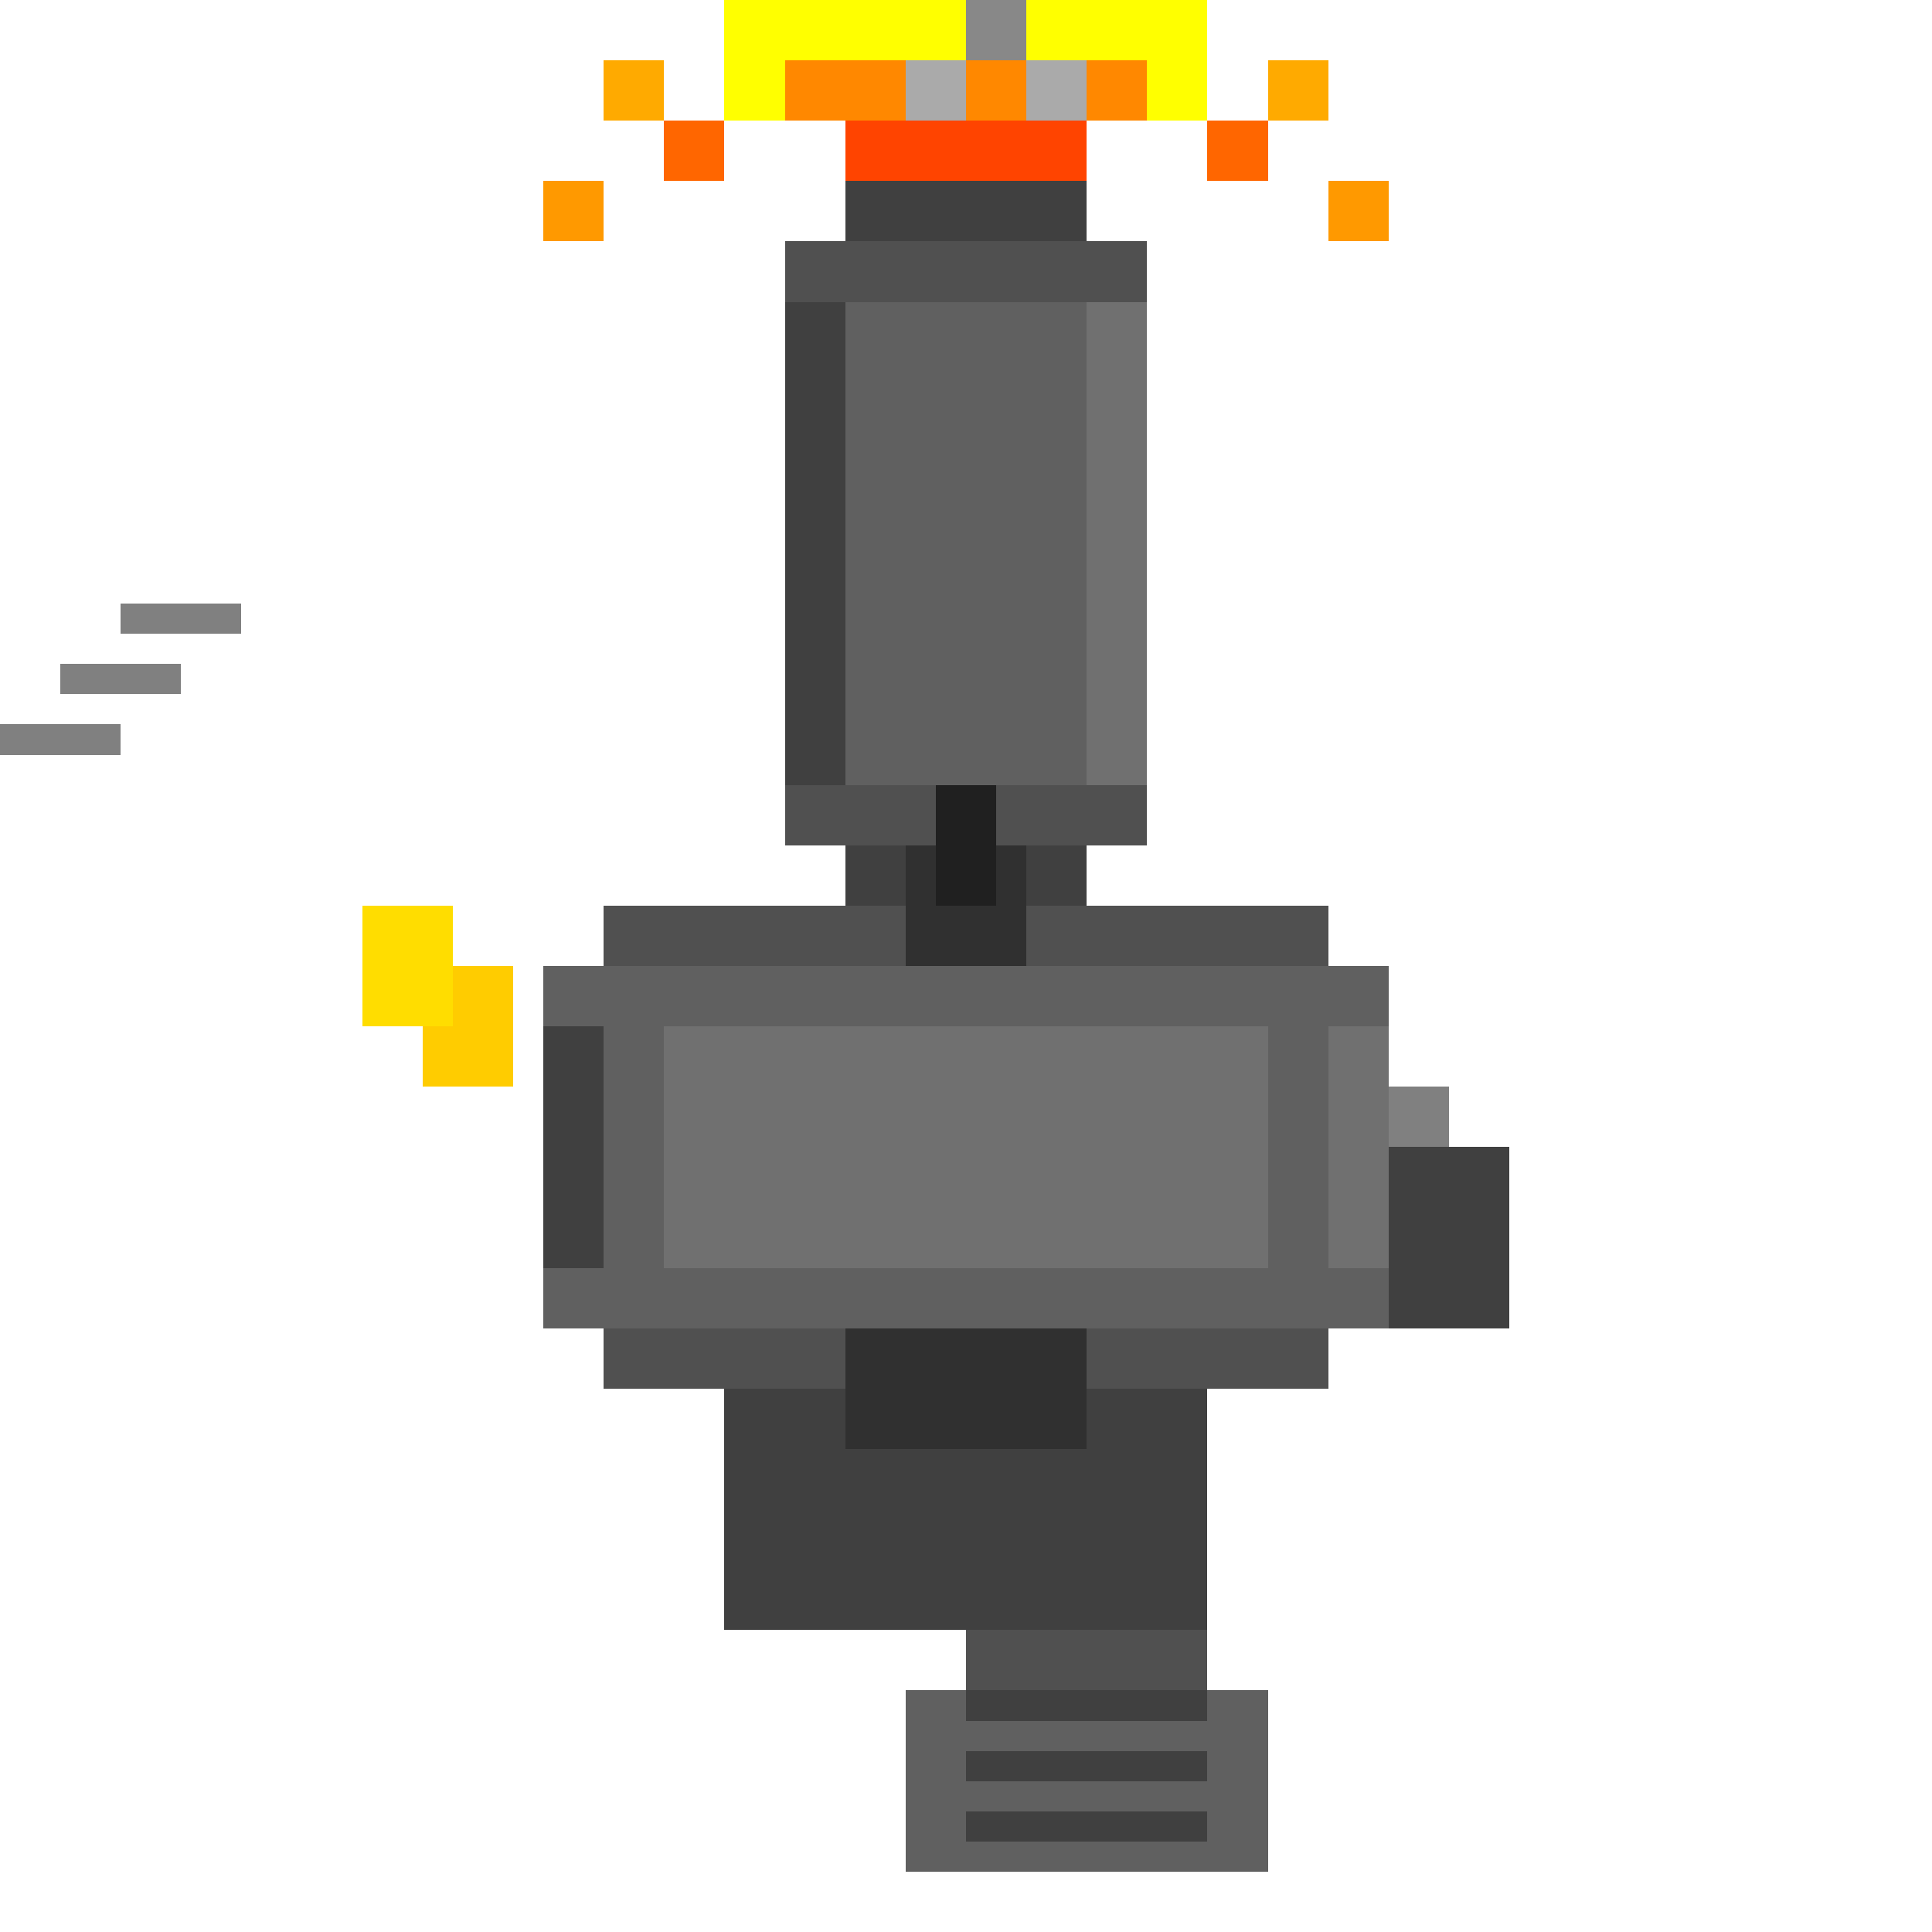 <svg width="64" height="64" xmlns="http://www.w3.org/2000/svg">
  <!-- Pixelated gun with recoil/muzzle flash -->
  <defs>
    <style>
      .pixel { shape-rendering: crispEdges; }
    </style>
  </defs>
  
  <!-- Transparent background -->
  <rect x="0" y="0" width="64" height="64" fill="none"/>
  
  <!-- Gun barrel (shifted up slightly for recoil) -->
  <rect x="28" y="6" width="8" height="24" fill="#404040" class="pixel"/>
  <rect x="26" y="8" width="12" height="20" fill="#505050" class="pixel"/>
  <rect x="28" y="10" width="8" height="16" fill="#606060" class="pixel"/>
  
  <!-- Muzzle flash effects -->
  <rect x="24" y="0" width="16" height="4" fill="#FFFF00" class="pixel"/>
  <rect x="26" y="2" width="12" height="2" fill="#FF8800" class="pixel"/>
  <rect x="28" y="4" width="8" height="2" fill="#FF4400" class="pixel"/>
  
  <!-- Flash particles -->
  <rect x="20" y="2" width="2" height="2" fill="#FFAA00" class="pixel"/>
  <rect x="42" y="2" width="2" height="2" fill="#FFAA00" class="pixel"/>
  <rect x="22" y="4" width="2" height="2" fill="#FF6600" class="pixel"/>
  <rect x="40" y="4" width="2" height="2" fill="#FF6600" class="pixel"/>
  <rect x="18" y="6" width="2" height="2" fill="#FF9900" class="pixel"/>
  <rect x="44" y="6" width="2" height="2" fill="#FF9900" class="pixel"/>
  
  <!-- Gun body/receiver (shifted up for recoil) -->
  <rect x="20" y="30" width="24" height="16" fill="#505050" class="pixel"/>
  <rect x="18" y="32" width="28" height="12" fill="#606060" class="pixel"/>
  <rect x="22" y="34" width="20" height="8" fill="#707070" class="pixel"/>
  
  <!-- Trigger guard -->
  <rect x="24" y="46" width="16" height="8" fill="#404040" class="pixel"/>
  <rect x="26" y="48" width="12" height="4" fill="none" class="pixel"/>
  <rect x="28" y="50" width="8" height="2" fill="none" class="pixel"/>
  
  <!-- Grip -->
  <rect x="32" y="54" width="8" height="8" fill="#505050" class="pixel"/>
  <rect x="30" y="56" width="12" height="6" fill="#606060" class="pixel"/>
  
  <!-- Grip texture lines -->
  <rect x="32" y="56" width="8" height="1" fill="#404040" class="pixel"/>
  <rect x="32" y="58" width="8" height="1" fill="#404040" class="pixel"/>
  <rect x="32" y="60" width="8" height="1" fill="#404040" class="pixel"/>
  
  <!-- Sight (rear) -->
  <rect x="30" y="28" width="4" height="4" fill="#303030" class="pixel"/>
  <rect x="31" y="26" width="2" height="4" fill="#202020" class="pixel"/>
  
  <!-- Safety/selector -->
  <rect x="44" y="36" width="4" height="2" fill="#808080" class="pixel"/>
  
  <!-- Ejection port with brass case -->
  <rect x="18" y="34" width="2" height="6" fill="#202020" class="pixel"/>
  <!-- Ejected brass casing -->
  <rect x="14" y="32" width="3" height="4" fill="#FFCC00" class="pixel"/>
  <rect x="12" y="30" width="3" height="4" fill="#FFDD00" class="pixel"/>
  
  <!-- Stock attachment point -->
  <rect x="46" y="38" width="4" height="6" fill="#404040" class="pixel"/>
  
  <!-- Magazine well -->
  <rect x="28" y="44" width="8" height="4" fill="#303030" class="pixel"/>
  
  <!-- Recoil motion lines -->
  <rect x="4" y="20" width="4" height="1" fill="#808080" class="pixel"/>
  <rect x="2" y="22" width="4" height="1" fill="#808080" class="pixel"/>
  <rect x="0" y="24" width="4" height="1" fill="#808080" class="pixel"/>
  
  <!-- Barrel shadows/depth (adjusted for recoil) -->
  <rect x="26" y="10" width="2" height="16" fill="#404040" class="pixel"/>
  <rect x="36" y="10" width="2" height="16" fill="#707070" class="pixel"/>
  
  <!-- Body shadows -->
  <rect x="18" y="34" width="2" height="8" fill="#404040" class="pixel"/>
  <rect x="44" y="34" width="2" height="8" fill="#707070" class="pixel"/>
  
  <!-- Smoke particles from barrel -->
  <rect x="32" y="0" width="2" height="2" fill="#888888" class="pixel"/>
  <rect x="30" y="2" width="2" height="2" fill="#AAAAAA" class="pixel"/>
  <rect x="34" y="2" width="2" height="2" fill="#AAAAAA" class="pixel"/>
</svg>
